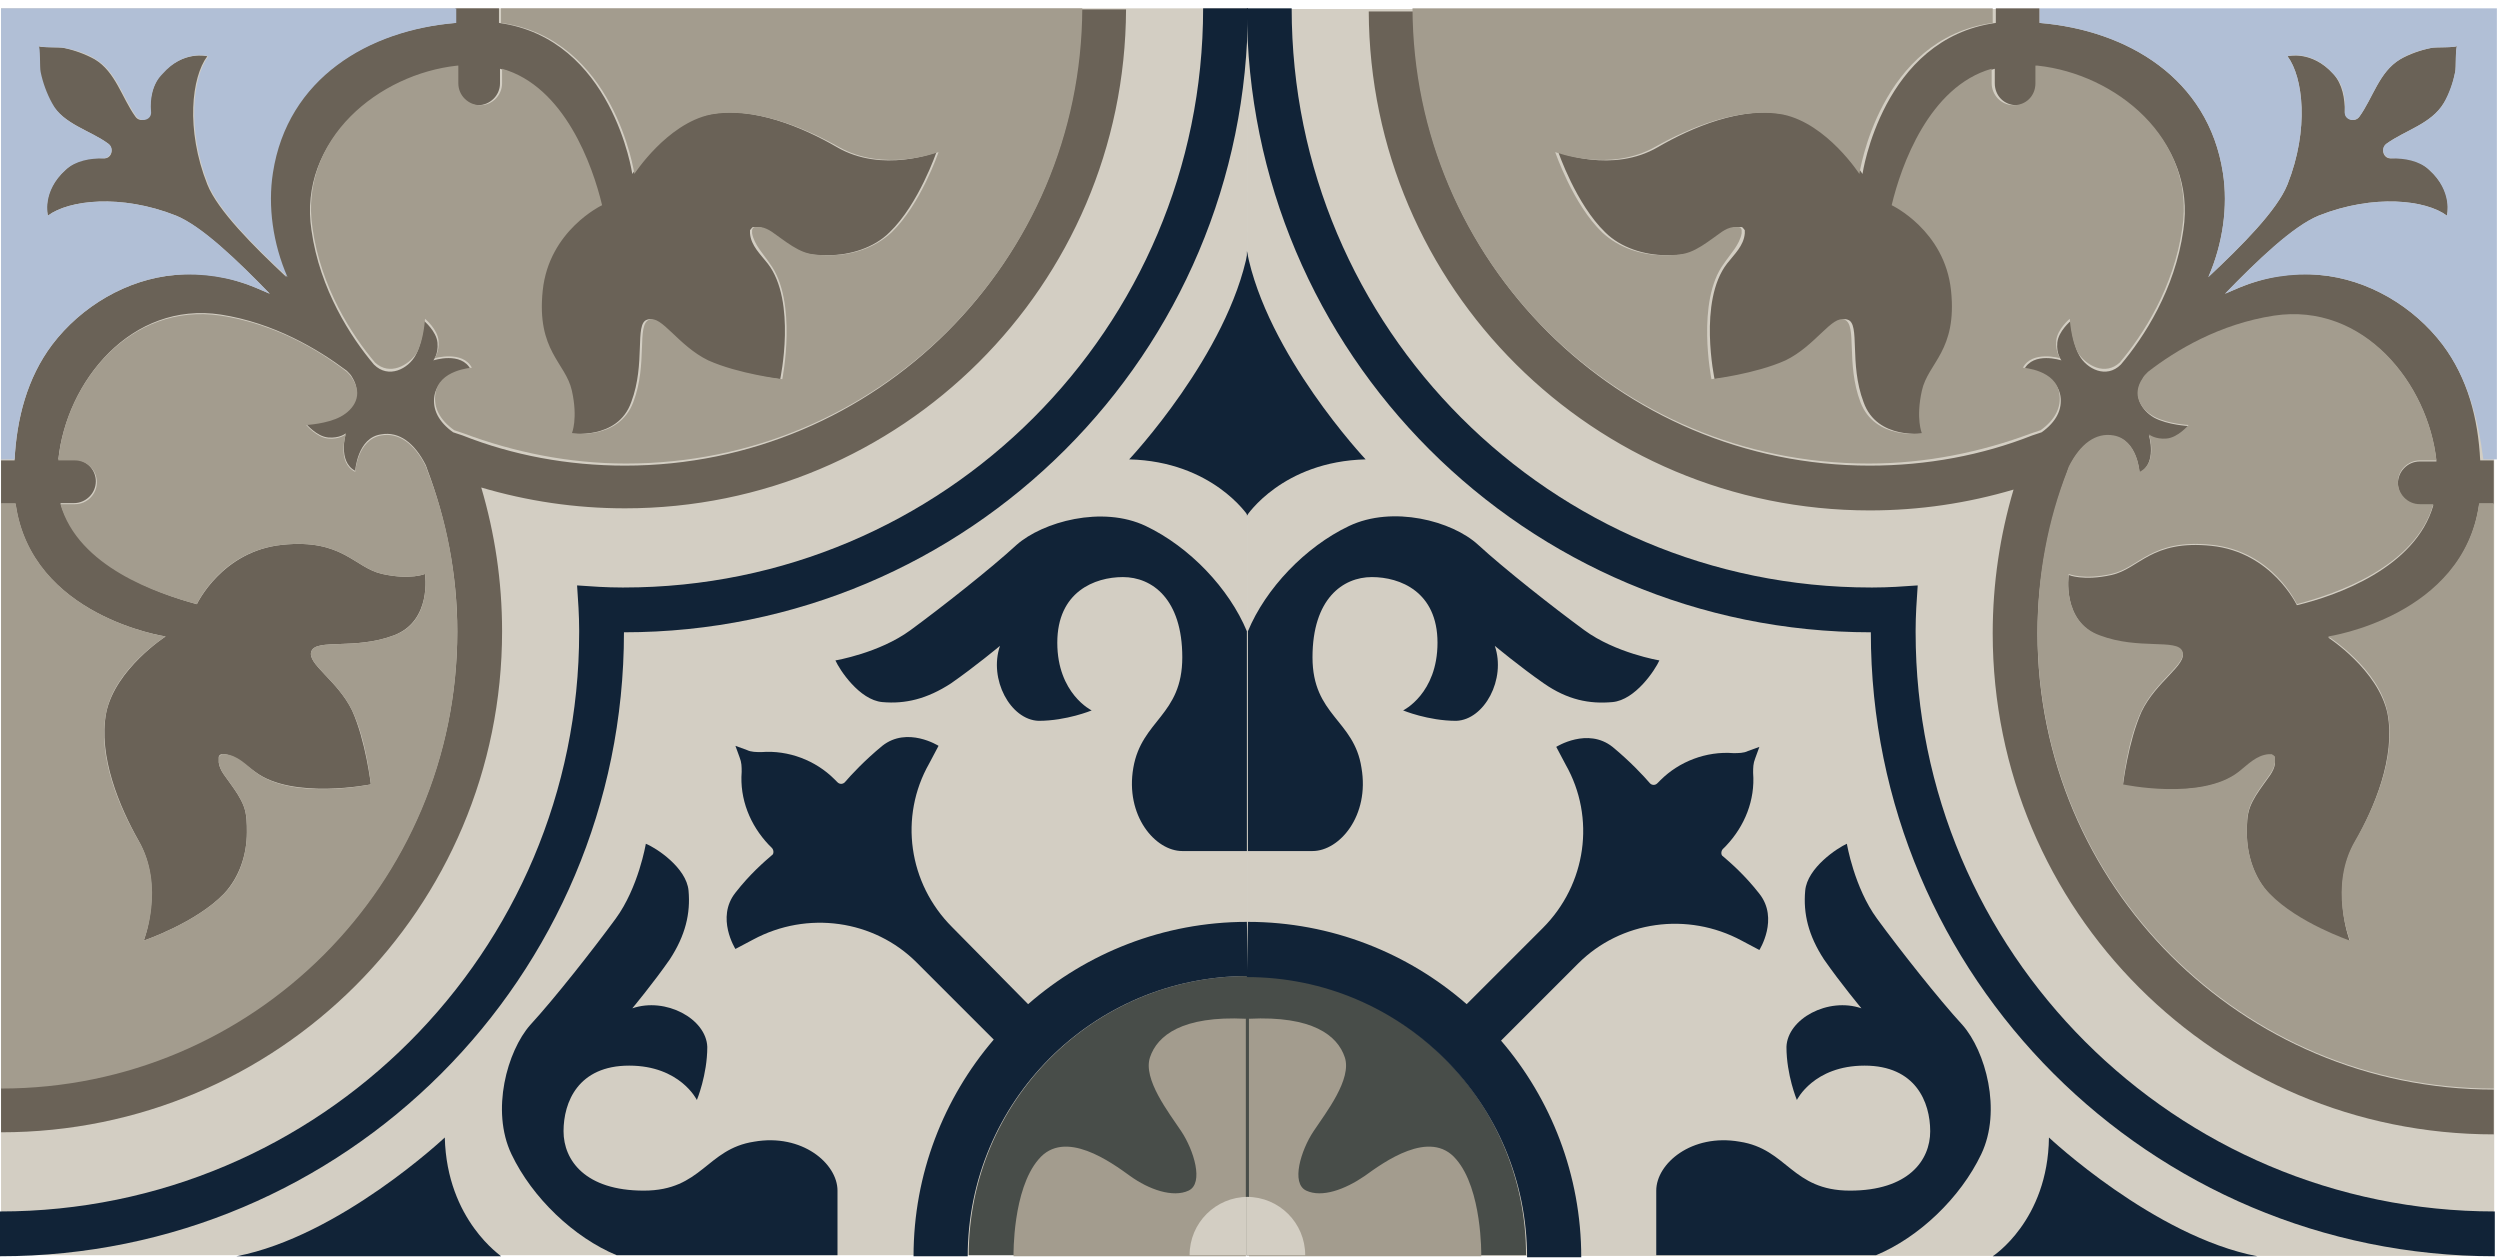 <svg width="240" height="121" viewBox="0 0 240 121" fill="none" xmlns="http://www.w3.org/2000/svg">
    <path d="M119.8 0.8H0.1V120.5H119.8V0.8Z" fill="#D3CEC3" />
    <path
        d="M115.5 0.8C115.5 31.5 90.6 56.4 59.9 56.4C59.8 56.4 59.8 56.4 59.7 56.4C58.2 56.4 56.8 56.3 55.4 56.2C55.5 57.6 55.6 59.1 55.6 60.5C55.6 60.6 55.6 60.6 55.6 60.7C55.6 91.4 30.7 116.3 0 116.3V120.6C33.1 120.6 59.9 93.8 59.9 60.7C93 60.7 119.8 33.9 119.8 0.8H115.5Z"
        fill="#112337" />
    <path d="M119.8 93.7C105 93.7 93 105.7 93 120.5H119.8V93.7Z" fill="#484D49" />
    <path
        d="M97.3 120.5C97.3 120.5 97.2 114.2 99.7 111.3C102.2 108.3 106.7 111.6 108.5 112.9C110.3 114.2 112.6 115 114.1 114.3C115.6 113.6 114.6 110.4 113.4 108.6C112.2 106.8 109.7 103.6 110.4 101.5C111.1 99.4 113.5 97.5 119.6 97.8V120.6H97.3V120.5Z"
        fill="#A39C8E" />
    <path d="M119.8 114.9C116.7 114.9 114.2 117.4 114.2 120.5H119.8V114.9Z" fill="#D3CEC3" />
    <path
        d="M42.7 109.2C42.7 109.2 32.6 118.7 22.7 120.6H48.1C48.2 120.6 42.9 117.2 42.7 109.2Z"
        fill="#112337" />
    <path
        d="M119.7 88.5C111.7 88.5 104.3 91.5 98.7 96.4L91.4 89C87.2 84.8 86.3 78.4 89.2 73.3L90.1 71.6C90.1 71.6 87.1 69.7 84.7 71.6C83 73 81.7 74.4 81.1 75.1C80.9 75.3 80.6 75.3 80.4 75.1L80.1 74.8C78.3 73 75.7 72 73.1 72.2C72.6 72.2 72.1 72.2 71.7 72L70.6 71.6L71 72.7C71.2 73.2 71.2 73.6 71.2 74.1C71 76.7 72 79.2 73.8 81.1L74.1 81.4C74.3 81.6 74.3 82 74.1 82.1C73.4 82.7 72 83.9 70.6 85.7C68.7 88.1 70.6 91.1 70.6 91.1L72.3 90.2C77.5 87.4 83.9 88.3 88 92.4L95.4 99.8C90.6 105.4 87.7 112.7 87.7 120.6H92.9C92.9 105.8 104.9 93.7 119.8 93.7L119.7 88.5Z"
        fill="#112337" />
    <path
        d="M80.4 120.5C80.4 120.5 80.4 116.9 80.4 114.3C80.4 111.7 77 108.8 72.4 109.6C67.8 110.3 67.4 114.3 61.8 114.3C56.2 114.3 54.1 111.4 54.1 108.6C54.1 105.8 55.5 102.3 60.4 102.3C65.3 102.3 66.9 105.6 66.9 105.6C66.9 105.6 67.9 103.2 67.9 100.5C67.8 97.8 63.9 95.7 60.7 96.8C60.7 96.8 62.7 94.4 64.3 92.1C65.8 89.8 66.3 87.7 66.1 85.5C65.9 83.3 63 81.4 62 81C62 81 61.3 85.2 59.1 88.2C56.9 91.2 53.2 95.9 50.9 98.4C48.7 100.9 47.1 106.6 49.1 110.8C51.1 115 55.1 118.8 59.2 120.5H80.4Z"
        fill="#112337" />
    <path
        d="M108.4 44.1C108.4 44.1 117.9 34 119.8 24.1V49.5C119.8 49.5 116.4 44.3 108.4 44.1Z"
        fill="#112337" />
    <path
        d="M119.7 81.7C119.7 81.7 116.1 81.7 113.5 81.7C110.9 81.7 108 78.3 108.8 73.7C109.6 69.1 113.5 68.7 113.5 63.1C113.5 57.5 110.6 55.4 107.8 55.4C105.1 55.4 101.5 56.8 101.5 61.7C101.5 66.6 104.8 68.2 104.8 68.2C104.8 68.2 102.4 69.2 99.7 69.2C97 69.1 94.9 65.2 96 62C96 62 93.6 64 91.3 65.6C89 67.1 86.9 67.6 84.7 67.4C82.5 67.2 80.6 64.3 80.2 63.4C80.2 63.4 84.4 62.7 87.4 60.5C90.4 58.3 95.1 54.6 97.6 52.3C100.1 50.1 105.8 48.5 110 50.5C114.2 52.5 118 56.5 119.7 60.6V81.7Z"
        fill="#112337" />
    <path
        d="M103.8 1C103.7 25.1 84.1 44.7 60 44.7C54.5 44.7 49.2 43.7 44.4 41.8C44.1 41.7 43.8 41.6 43.5 41.5C42.1 40.5 41.5 39.3 41.7 38C42.1 35.7 45.2 35.5 45.2 35.5C44.3 33.7 41.6 34.6 41.6 34.6C41.6 34.6 42.1 34 42 32.9C41.9 31.8 40.7 30.8 40.7 30.8C40.7 30.8 40.6 32.8 39.9 34.1C39.2 35.4 37.3 36.4 35.9 35C33.7 32.4 30.7 27.8 29.9 22.1C28.6 13.5 36.4 7.3 43.8 6.5V8C43.8 9.1 44.7 10.1 45.9 10.1C47 10.1 48 9.2 48 8V6.6C54 8.3 56.6 15.9 57.6 19.7C57.6 19.7 52.5 22 51.9 27.9C51.3 33.7 54.1 34.8 54.7 37.5C55.3 40.2 54.7 41.6 54.7 41.6C54.7 41.6 59.3 42.3 60.6 38.6C62 34.9 60.9 31.1 62.1 30.7C63.3 30.2 64.9 33.2 67.8 34.6C70.7 36 74.9 36.4 74.9 36.4C74.9 36.4 76.5 28.9 73.7 25.3C73 24.4 72.1 23.6 72 22.4C72 22.3 72 22.2 72 22.1C72.1 22 72.2 21.8 72.3 21.8C72.5 21.8 72.6 21.8 72.8 21.8C73.6 21.9 74.2 22.5 74.8 22.9C75.5 23.4 76.2 23.9 77 24.2C77.8 24.5 78.6 24.5 79.5 24.5C81.6 24.5 83.9 23.8 85.4 22.3C88.2 19.6 89.9 14.6 89.9 14.6C89.9 14.6 84.7 16.7 80.3 14.1C77.2 12.3 72.2 10.1 68 11C63.8 11.8 60.7 16.7 60.7 16.7C60.7 16.7 58.8 3.7 47.9 2.2V0.8H43.7V2.2C35.3 2.9 27.5 7.5 26.1 16.6C25.6 19.8 26.1 23.4 27.5 26.6C24.3 23.6 20.9 20.2 19.9 17.7C17.8 12.4 18.4 7.4 19.9 5.4C19.9 5.4 17.6 4.8 15.5 7.1C14.6 8.1 14.4 9.5 14.4 10.7C14.4 11.5 13.4 11.8 13 11.2C11.7 9.4 11.1 6.9 9.1 5.7C8.2 5.2 7.1 4.8 6.1 4.6C5.7 4.5 3.7 4.6 3.6 4.4C3.8 4.6 3.7 6.5 3.8 6.9C4 7.9 4.3 9 4.9 9.9C6.1 11.9 8.6 12.5 10.4 13.8C11 14.3 10.7 15.3 9.9 15.2C8.7 15.1 7.3 15.3 6.3 16.3C3.9 18.4 4.6 20.7 4.6 20.7C6.6 19.2 11.6 18.6 16.9 20.7C19.3 21.7 22.8 25 25.9 28.2C25.4 28 25 27.8 24.5 27.6C22.1 26.6 19.4 26.1 16.8 26.4C12.2 26.8 7.8 29.4 5 33.1C2.6 36.3 1.6 40.2 1.4 44.2H0.1V48.4H1.5C3 59.2 15.9 61.1 15.9 61.1C15.9 61.1 11.1 64.2 10.2 68.4C9.4 72.6 11.5 77.5 13.3 80.7C15.8 85.1 13.8 90.3 13.8 90.3C13.8 90.3 18.8 88.6 21.5 85.8C23 84.2 23.7 82 23.7 79.9C23.7 79.1 23.7 78.2 23.4 77.4C23.1 76.6 22.6 75.9 22.1 75.2C21.7 74.6 21.1 74 21 73.2C21 73 21 72.9 21 72.7C21 72.5 21.2 72.4 21.3 72.4C21.4 72.4 21.5 72.4 21.6 72.4C22.7 72.6 23.6 73.5 24.5 74.1C28.1 76.8 35.6 75.3 35.6 75.3C35.6 75.3 35.1 71.1 33.8 68.2C32.4 65.3 29.4 63.7 29.9 62.5C30.4 61.3 34.1 62.4 37.8 61C41.5 59.6 40.8 55.1 40.8 55.1C40.8 55.1 39.4 55.7 36.7 55.1C34 54.5 32.9 51.7 27.1 52.3C21.3 52.9 18.9 58 18.9 58C15.2 57 7.6 54.3 5.8 48.3H7.1C8.2 48.3 9.2 47.4 9.2 46.2C9.2 45.1 8.3 44.1 7.1 44.1H5.6C6.4 36.6 12.6 28.9 21.2 30.2C26.3 31 30.5 33.5 33.3 35.6C33.5 35.8 33.7 36 33.8 36.2C34.8 37.8 33.9 39.2 32.7 39.9C31.5 40.6 29.4 40.7 29.4 40.7C29.4 40.7 30.4 41.9 31.5 42C32.6 42.1 33.2 41.6 33.2 41.6C33.2 41.6 32.4 44.3 34.1 45.2C34.1 45.2 34.3 42 36.6 41.7C38.3 41.4 39.8 42.5 40.9 44.7C40.9 44.8 41 44.9 41 45C42.8 49.8 43.9 55.1 43.9 60.6C43.9 84.8 24.3 104.4 0.1 104.4V108.7C26.7 108.7 48.2 87.2 48.2 60.6C48.2 55.8 47.5 51.2 46.2 46.8C50.6 48.1 55.2 48.8 60 48.8C86.5 48.8 108 27.4 108.1 0.9H103.8V1Z"
        fill="#6A6257" />
    <path
        d="M5 33.1C7.8 29.4 12.2 26.8 16.8 26.4C19.4 26.2 22.1 26.6 24.5 27.6C25 27.8 25.4 28 25.9 28.2C22.8 25 19.4 21.7 16.9 20.7C11.6 18.6 6.6 19.2 4.6 20.7C4.6 20.7 4 18.4 6.3 16.3C7.3 15.4 8.7 15.2 9.9 15.2C10.7 15.2 11 14.2 10.4 13.8C8.7 12.5 6.1 12 5 9.9C4.5 9 4.1 7.9 3.9 6.9C3.8 6.5 3.9 4.5 3.7 4.4C3.9 4.6 5.8 4.5 6.2 4.6C7.2 4.8 8.3 5.1 9.2 5.7C11.2 6.9 11.8 9.4 13.1 11.2C13.6 11.8 14.6 11.5 14.5 10.7C14.4 9.5 14.6 8.1 15.6 7.1C17.7 4.7 20 5.4 20 5.4C18.5 7.4 17.9 12.4 20 17.7C21 20.2 24.4 23.6 27.6 26.6C26.2 23.4 25.7 19.8 26.2 16.6C27.6 7.5 35.4 2.9 43.8 2.2V0.8H0.1V44.1H1.4C1.6 40.2 2.6 36.3 5 33.1Z"
        fill="#B1BFD6" />
    <path
        d="M43.9 6.3C36.4 7.1 28.7 13.3 30 21.9C30.8 27.6 33.8 32.2 36 34.8C37.4 36.1 39.2 35.1 40 33.9C40.7 32.6 40.8 30.6 40.8 30.6C40.8 30.6 42 31.6 42.1 32.7C42.2 33.8 41.7 34.4 41.7 34.4C41.7 34.4 44.4 33.6 45.3 35.3C45.3 35.3 42.1 35.5 41.8 37.8C41.6 39.1 42.2 40.3 43.6 41.3C43.9 41.4 44.2 41.5 44.5 41.6C49.3 43.4 54.6 44.5 60.1 44.5C84.3 44.5 103.8 25 103.9 0.8H48.1V2.2C59 3.7 60.9 16.7 60.9 16.7C60.9 16.7 64 11.9 68.2 11C72.4 10.2 77.3 12.3 80.5 14.1C84.9 16.6 90.1 14.6 90.1 14.6C90.1 14.6 88.4 19.6 85.6 22.3C84 23.8 81.8 24.5 79.7 24.5C78.9 24.5 78 24.5 77.2 24.2C76.4 23.9 75.7 23.4 75 22.9C74.4 22.5 73.8 21.9 73 21.8C72.8 21.8 72.7 21.8 72.5 21.8C72.3 21.8 72.2 22 72.2 22.1C72.2 22.2 72.2 22.3 72.2 22.4C72.4 23.5 73.3 24.4 73.9 25.3C76.6 28.9 75.1 36.4 75.1 36.4C75.1 36.4 70.9 35.9 68 34.6C65.1 33.2 63.5 30.2 62.3 30.7C61.1 31.2 62.2 34.9 60.8 38.6C59.4 42.3 54.9 41.6 54.9 41.6C54.9 41.6 55.5 40.2 54.9 37.5C54.3 34.8 51.5 33.7 52.1 27.9C52.7 22.1 57.8 19.7 57.8 19.7C56.9 15.9 54.2 8.3 48.2 6.6V8C48.2 9.1 47.3 10.1 46.1 10.1C45 10.1 44 9.2 44 8V6.3H43.9Z"
        fill="#A39C8E" />
    <path
        d="M43.9 60.7C43.9 55.2 42.9 49.9 41 45.1C41 45 40.9 44.9 40.9 44.8C39.8 42.6 38.3 41.5 36.6 41.8C34.3 42.2 34.1 45.3 34.1 45.3C32.3 44.4 33.2 41.7 33.2 41.7C33.2 41.7 32.6 42.2 31.5 42.1C30.4 42 29.4 40.8 29.4 40.8C29.4 40.8 31.4 40.7 32.7 40C34 39.3 34.9 37.9 33.8 36.3C33.7 36.1 33.5 35.9 33.3 35.7C30.6 33.6 26.4 31.1 21.2 30.3C12.5 29 6.3 36.7 5.6 44.2H7.2C8.3 44.2 9.3 45.1 9.3 46.3C9.3 47.4 8.4 48.4 7.2 48.4H5.8C7.5 54.4 15.1 57 18.9 58C18.9 58 21.2 52.9 27.1 52.3C32.9 51.7 34 54.5 36.7 55.1C39.4 55.7 40.8 55.1 40.8 55.1C40.8 55.1 41.5 59.7 37.8 61C34.1 62.4 30.4 61.3 29.9 62.5C29.4 63.7 32.4 65.3 33.8 68.2C35.2 71.1 35.6 75.3 35.6 75.3C35.6 75.3 28.1 76.9 24.5 74.1C23.6 73.4 22.8 72.5 21.6 72.4C21.5 72.4 21.4 72.4 21.3 72.4C21.2 72.5 21 72.6 21 72.7C21 72.9 21 73 21 73.2C21.1 74 21.7 74.6 22.1 75.2C22.6 75.9 23.1 76.6 23.4 77.4C23.7 78.2 23.7 79 23.7 79.9C23.7 82 23 84.3 21.5 85.8C18.8 88.6 13.8 90.3 13.8 90.3C13.8 90.3 15.9 85.1 13.3 80.7C11.5 77.6 9.3 72.6 10.2 68.4C11 64.2 15.9 61.1 15.9 61.1C15.9 61.1 3 59.2 1.5 48.3H0.1V104.5C24.3 104.5 43.9 84.9 43.9 60.7Z"
        fill="#A39C8E" />
    <path d="M119.744 120.567L239.444 120.567L239.444 0.867L119.744 0.867L119.744 120.567Z"
        fill="#D3CEC3" />
    <path
        d="M124 0.8C124 31.5 148.9 56.4 179.6 56.4C179.7 56.4 179.7 56.4 179.8 56.4C181.3 56.4 182.7 56.3 184.1 56.2C184 57.6 183.9 59.1 183.9 60.5C183.9 60.6 183.9 60.6 183.9 60.7C183.9 91.4 208.8 116.3 239.5 116.3V120.6C206.4 120.6 179.6 93.8 179.6 60.7C146.5 60.7 119.7 33.9 119.7 0.8H124Z"
        fill="#112337" />
    <path d="M119.7 93.7C134.5 93.7 146.5 105.7 146.5 120.5H119.7V93.7Z" fill="#484D49" />
    <path
        d="M142.2 120.5C142.2 120.5 142.3 114.2 139.8 111.3C137.3 108.3 132.8 111.6 131 112.9C129.1 114.2 126.9 115 125.4 114.3C123.9 113.6 124.9 110.4 126.1 108.6C127.3 106.8 129.8 103.6 129.1 101.5C128.4 99.4 126 97.5 119.9 97.8V120.6H142.2V120.5Z"
        fill="#A39C8E" />
    <path d="M119.7 114.9C122.8 114.9 125.3 117.4 125.3 120.5H119.7V114.9Z" fill="#D3CEC3" />
    <path
        d="M196.7 109.2C196.7 109.2 206.8 118.7 216.7 120.6H191.3C191.3 120.6 196.6 117.2 196.7 109.2Z"
        fill="#112337" />
    <path
        d="M119.8 88.5C127.8 88.5 135.2 91.5 140.8 96.4L148.1 89.1C152.3 84.9 153.2 78.5 150.3 73.4L149.4 71.7C149.4 71.7 152.4 69.8 154.8 71.7C156.5 73.1 157.8 74.5 158.4 75.2C158.6 75.4 158.9 75.4 159.1 75.2L159.4 74.9C161.2 73.1 163.8 72.1 166.4 72.3C166.9 72.3 167.4 72.3 167.8 72.1L168.9 71.7L168.5 72.8C168.3 73.3 168.3 73.7 168.3 74.2C168.5 76.8 167.5 79.3 165.7 81.2L165.4 81.5C165.2 81.7 165.2 82.1 165.4 82.2C166.1 82.8 167.5 84 168.9 85.8C170.8 88.2 168.9 91.2 168.9 91.2L167.2 90.3C162 87.5 155.6 88.4 151.5 92.5L144.1 99.9C148.9 105.5 151.8 112.8 151.8 120.7H146.6C146.6 105.9 134.6 93.8 119.7 93.8L119.8 88.5C119.7 88.5 119.7 88.5 119.8 88.5Z"
        fill="#112337" />
    <path
        d="M159 120.5C159 120.5 159 116.9 159 114.3C159 111.7 162.4 108.8 167 109.6C171.6 110.3 172 114.3 177.6 114.3C183.2 114.3 185.3 111.4 185.3 108.6C185.3 105.8 183.9 102.3 179 102.3C174.1 102.3 172.5 105.6 172.5 105.6C172.5 105.6 171.5 103.2 171.5 100.5C171.6 97.8 175.5 95.7 178.7 96.8C178.7 96.8 176.7 94.4 175.1 92.1C173.6 89.8 173.1 87.7 173.3 85.5C173.5 83.3 176.4 81.4 177.3 81C177.3 81 178 85.2 180.2 88.2C182.4 91.2 186.1 95.9 188.4 98.4C190.6 100.9 192.2 106.6 190.2 110.8C188.2 115 184.2 118.8 180.1 120.5H159Z"
        fill="#112337" />
    <path
        d="M131.1 44.1C131.1 44.1 121.6 34 119.7 24.1V49.5C119.7 49.5 123.1 44.3 131.1 44.1Z"
        fill="#112337" />
    <path
        d="M119.8 81.7C119.8 81.7 123.4 81.7 126 81.7C128.6 81.7 131.5 78.3 130.7 73.7C130 69.1 126 68.7 126 63.1C126 57.5 128.9 55.4 131.7 55.4C134.4 55.4 138 56.8 138 61.7C138 66.6 134.7 68.2 134.7 68.2C134.7 68.2 137.1 69.2 139.8 69.2C142.5 69.1 144.6 65.2 143.5 62C143.5 62 145.9 64 148.2 65.6C150.5 67.2 152.6 67.6 154.8 67.4C157 67.2 158.9 64.3 159.3 63.4C159.3 63.4 155.1 62.7 152.1 60.5C149.1 58.3 144.4 54.6 141.9 52.3C139.4 50 133.7 48.5 129.5 50.5C125.3 52.5 121.5 56.5 119.8 60.6V81.7Z"
        fill="#112337" />
    <path
        d="M135.7 1C135.8 25.1 155.4 44.7 179.5 44.7C185 44.7 190.3 43.7 195.1 41.8C195.4 41.7 195.7 41.6 196 41.5C197.4 40.5 198 39.3 197.8 38C197.4 35.7 194.3 35.5 194.3 35.5C195.2 33.7 197.9 34.6 197.9 34.6C197.9 34.6 197.4 34 197.5 32.9C197.6 31.8 198.8 30.8 198.8 30.8C198.8 30.8 198.9 32.8 199.6 34.1C200.3 35.4 202.2 36.4 203.6 35C205.8 32.4 208.8 27.8 209.6 22.1C210.9 13.5 203.1 7.3 195.7 6.5V8C195.7 9.1 194.8 10.1 193.6 10.1C192.4 10.1 191.5 9.2 191.5 8V6.6C185.5 8.3 182.9 15.9 181.9 19.7C181.9 19.7 187 22 187.6 27.9C188.2 33.7 185.4 34.8 184.8 37.5C184.2 40.2 184.8 41.6 184.8 41.6C184.8 41.6 180.2 42.3 178.9 38.6C177.5 34.9 178.6 31.1 177.4 30.7C176.2 30.2 174.6 33.2 171.7 34.6C168.8 36 164.6 36.4 164.6 36.4C164.6 36.4 163 28.9 165.8 25.3C166.5 24.4 167.4 23.6 167.5 22.4C167.5 22.3 167.5 22.2 167.5 22.1C167.4 22 167.3 21.8 167.2 21.8C167 21.8 166.9 21.8 166.7 21.8C165.9 21.9 165.3 22.5 164.7 22.9C164 23.4 163.3 23.9 162.5 24.2C161.7 24.5 160.9 24.5 160 24.5C157.9 24.5 155.6 23.8 154.1 22.3C151.3 19.6 149.6 14.6 149.6 14.6C149.6 14.6 154.8 16.7 159.2 14.1C162.3 12.3 167.3 10.1 171.5 11C175.7 11.8 178.8 16.7 178.8 16.7C178.8 16.7 180.7 3.7 191.6 2.2V0.8H195.8V2.2C204.2 2.9 212 7.5 213.4 16.6C213.9 19.8 213.4 23.4 212 26.6C215.2 23.6 218.6 20.2 219.6 17.7C221.7 12.4 221.1 7.4 219.6 5.4C219.6 5.4 221.9 4.8 224 7.1C224.9 8.1 225.1 9.5 225.1 10.7C225.1 11.5 226.1 11.8 226.5 11.2C227.8 9.4 228.4 6.9 230.4 5.7C231.3 5.2 232.4 4.8 233.4 4.6C233.8 4.5 235.8 4.6 235.9 4.4C235.7 4.6 235.8 6.5 235.7 6.9C235.5 7.9 235.2 9 234.6 9.9C233.4 11.9 230.9 12.5 229.1 13.8C228.5 14.3 228.8 15.3 229.6 15.2C230.8 15.1 232.2 15.3 233.2 16.3C235.6 18.4 234.9 20.7 234.9 20.7C232.9 19.2 227.9 18.6 222.6 20.7C220.2 21.7 216.7 25 213.6 28.2C214.1 28 214.5 27.8 215 27.6C217.4 26.6 220.1 26.1 222.7 26.4C227.3 26.8 231.7 29.4 234.5 33.1C236.9 36.3 237.9 40.2 238.1 44.2H239.4V48.4H238C236.5 59.3 223.5 61.2 223.5 61.2C223.5 61.2 228.3 64.3 229.2 68.5C230 72.7 227.9 77.6 226.1 80.8C223.6 85.2 225.6 90.4 225.6 90.4C225.6 90.4 220.6 88.7 217.9 85.9C216.4 84.3 215.7 82.1 215.7 80C215.7 79.2 215.7 78.3 216 77.5C216.3 76.7 216.8 76 217.3 75.3C217.7 74.7 218.3 74.1 218.4 73.3C218.4 73.1 218.4 73 218.4 72.8C218.4 72.6 218.2 72.5 218.1 72.5C218 72.5 217.9 72.5 217.8 72.5C216.7 72.7 215.8 73.6 214.9 74.2C211.3 76.9 203.8 75.4 203.8 75.4C203.8 75.4 204.3 71.2 205.6 68.3C207 65.4 210 63.8 209.5 62.6C209 61.4 205.3 62.5 201.6 61.1C197.9 59.7 198.6 55.2 198.6 55.2C198.6 55.2 200 55.8 202.7 55.2C205.4 54.6 206.5 51.8 212.3 52.4C218.1 53 220.5 58.1 220.5 58.1C224.3 57.2 231.9 54.5 233.6 48.5H232.3C231.2 48.5 230.2 47.6 230.2 46.4C230.2 45.3 231.1 44.3 232.3 44.3H233.9C233.1 36.8 226.9 29.1 218.3 30.4C213.2 31.2 209 33.7 206.2 35.8C206 36 205.8 36.2 205.7 36.4C204.7 38 205.6 39.4 206.8 40.1C208.1 40.8 210.1 40.9 210.1 40.9C210.1 40.9 209.1 42.1 208 42.2C206.9 42.3 206.3 41.8 206.3 41.8C206.3 41.8 207.1 44.5 205.4 45.4C205.4 45.4 205.2 42.2 202.9 41.9C201.2 41.6 199.7 42.7 198.6 44.9C198.6 45 198.5 45.1 198.5 45.2C196.7 50 195.6 55.3 195.6 60.8C195.6 85 215.2 104.6 239.4 104.6V108.9C212.8 108.9 191.3 87.4 191.3 60.8C191.3 56 192 51.4 193.3 47C188.9 48.3 184.3 49 179.5 49C153 49 131.5 27.6 131.4 1.1H135.7V1Z"
        fill="#6A6257" />
    <path
        d="M234.5 33.1C231.7 29.4 227.3 26.8 222.7 26.4C220.1 26.2 217.4 26.6 215 27.6C214.5 27.8 214.1 28 213.6 28.2C216.7 25 220.1 21.7 222.6 20.7C227.9 18.6 232.9 19.2 234.9 20.7C234.9 20.7 235.5 18.4 233.2 16.3C232.2 15.4 230.8 15.2 229.6 15.2C228.8 15.2 228.5 14.2 229.1 13.8C230.9 12.5 233.4 11.9 234.6 9.9C235.1 9 235.5 7.9 235.7 6.9C235.8 6.5 235.7 4.5 235.9 4.4C235.7 4.6 233.8 4.5 233.4 4.6C232.4 4.8 231.3 5.1 230.4 5.7C228.4 6.9 227.8 9.4 226.5 11.2C226 11.8 225 11.5 225.1 10.7C225.2 9.5 225 8.1 224 7.1C221.9 4.7 219.6 5.4 219.6 5.4C221.1 7.4 221.7 12.4 219.6 17.7C218.6 20.2 215.2 23.6 212 26.6C213.4 23.4 213.9 19.8 213.4 16.6C212 7.5 204.2 2.9 195.8 2.2V0.8H239.7V44.1H238.4C237.9 40.2 236.9 36.3 234.5 33.1Z"
        fill="#B1BFD6" />
    <path
        d="M195.6 6.3C203.1 7.1 210.8 13.3 209.5 21.9C208.7 27.6 205.7 32.2 203.5 34.8C202.1 36.1 200.3 35.1 199.5 33.9C198.8 32.6 198.7 30.6 198.7 30.6C198.7 30.6 197.5 31.6 197.4 32.7C197.3 33.8 197.8 34.4 197.8 34.4C197.8 34.4 195.1 33.6 194.2 35.3C194.2 35.3 197.4 35.5 197.7 37.8C197.9 39.1 197.3 40.3 195.9 41.3C195.6 41.4 195.3 41.5 195 41.6C190.2 43.4 184.9 44.5 179.4 44.5C155.2 44.5 135.7 25 135.6 0.8H191.3V2.2C180.4 3.7 178.5 16.7 178.5 16.7C178.5 16.7 175.4 11.9 171.2 11C167 10.2 162.1 12.3 158.9 14.1C154.5 16.6 149.3 14.6 149.3 14.6C149.3 14.6 151 19.6 153.8 22.3C155.4 23.8 157.6 24.5 159.7 24.5C160.5 24.5 161.4 24.5 162.2 24.2C163 23.9 163.7 23.4 164.4 22.9C165 22.5 165.6 21.9 166.4 21.8C166.6 21.8 166.7 21.8 166.9 21.8C167.1 21.8 167.2 22 167.2 22.1C167.2 22.2 167.2 22.3 167.2 22.4C167 23.5 166.1 24.4 165.5 25.3C162.8 28.9 164.3 36.4 164.3 36.4C164.3 36.4 168.5 35.9 171.4 34.6C174.3 33.2 175.9 30.2 177.1 30.7C178.3 31.2 177.2 34.9 178.6 38.6C180 42.3 184.5 41.6 184.5 41.6C184.5 41.6 183.9 40.2 184.5 37.5C185.1 34.8 187.9 33.7 187.3 27.9C186.7 22.1 181.6 19.7 181.6 19.7C182.5 15.9 185.2 8.3 191.2 6.6V8C191.2 9.1 192.1 10.1 193.3 10.1C194.5 10.1 195.4 9.2 195.4 8V6.3H195.6Z"
        fill="#A39C8E" />
    <path
        d="M195.6 60.7C195.6 55.2 196.6 49.9 198.5 45.1C198.5 45 198.6 44.9 198.6 44.8C199.7 42.6 201.2 41.5 202.9 41.8C205.2 42.2 205.4 45.3 205.4 45.3C207.2 44.4 206.3 41.7 206.3 41.7C206.3 41.7 206.9 42.2 208 42.1C209.1 42 210.1 40.8 210.1 40.8C210.1 40.8 208.1 40.7 206.8 40C205.5 39.3 204.6 37.9 205.7 36.3C205.8 36.1 206 35.9 206.2 35.7C208.9 33.6 213.1 31.1 218.3 30.3C226.9 29 233.1 36.8 233.9 44.2H232.3C231.2 44.2 230.2 45.1 230.2 46.3C230.2 47.4 231.1 48.4 232.3 48.4H233.6C231.9 54.4 224.3 57 220.5 58C220.5 58 218.2 52.9 212.3 52.3C206.5 51.7 205.4 54.5 202.7 55.1C200 55.7 198.6 55.1 198.6 55.1C198.6 55.1 197.9 59.7 201.6 61C205.3 62.4 209 61.3 209.5 62.5C210 63.7 207 65.3 205.6 68.2C204.2 71.1 203.8 75.3 203.8 75.3C203.8 75.3 211.3 76.9 214.9 74.1C215.8 73.4 216.6 72.5 217.8 72.4C217.9 72.4 218 72.4 218.1 72.4C218.2 72.5 218.4 72.6 218.4 72.7C218.4 72.9 218.4 73 218.4 73.2C218.3 74 217.7 74.6 217.3 75.2C216.8 75.9 216.3 76.6 216 77.4C215.7 78.2 215.7 79 215.7 79.9C215.7 82 216.4 84.3 217.9 85.8C220.6 88.6 225.6 90.3 225.6 90.3C225.6 90.3 223.5 85.1 226.1 80.7C227.9 77.6 230.1 72.6 229.2 68.4C228.4 64.2 223.5 61.1 223.5 61.1C223.5 61.1 236.5 59.2 238 48.3H239.4V104.5C215.2 104.5 195.6 84.9 195.6 60.7Z"
        fill="#A39C8E" />
</svg>
    